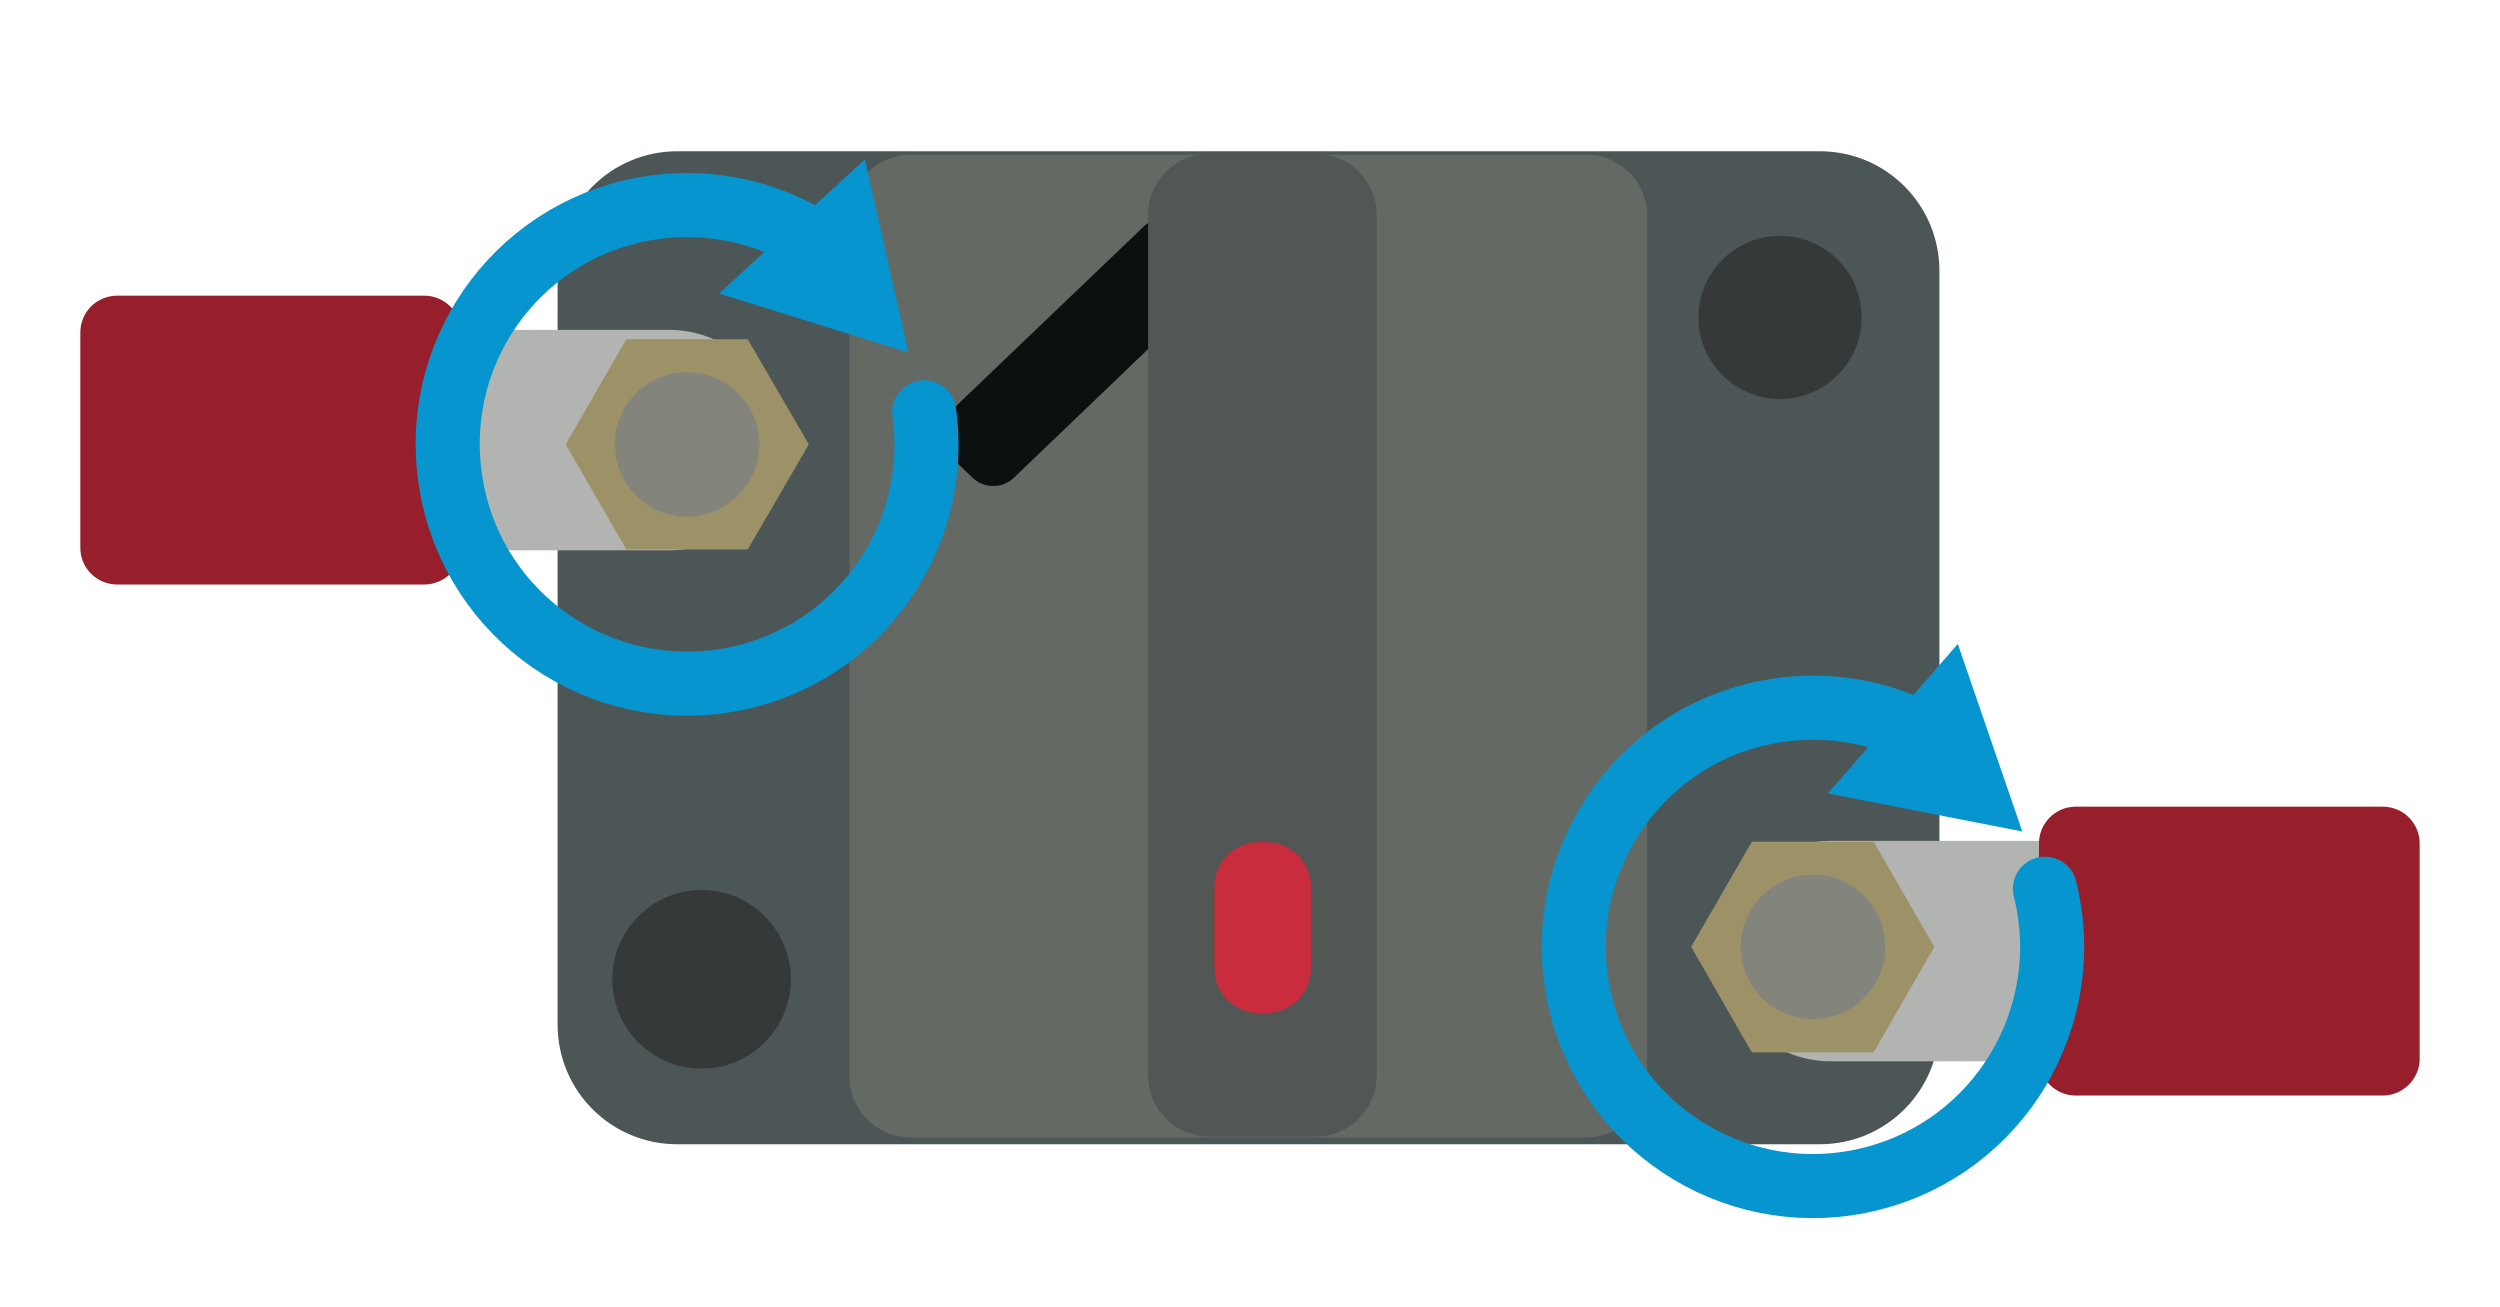 <?xml version="1.0" encoding="utf-8"?>
<!-- Generator: Adobe Illustrator 24.1.0, SVG Export Plug-In . SVG Version: 6.00 Build 0)  -->
<svg version="1.1" id="Layer_1" xmlns="http://www.w3.org/2000/svg" xmlns:xlink="http://www.w3.org/1999/xlink" x="0px" y="0px"
	 viewBox="0 0 585.1 306" style="enable-background:new 0 0 585.1 306;" xml:space="preserve">
<style type="text/css">
	.st0{fill:#4C5657;}
	.st1{fill:#B1B4B0;}
	.st2{fill:#646964;}
	.st3{fill:#525655;}
	.st4{fill:#C82C3D;}
	.st5{fill:#0C100E;}
	.st6{fill:#9C9167;}
	.st7{fill:#83857D;}
	.st8{fill:#961F2B;}
	.st9{fill:#35393A;}
	.st10{fill:none;stroke:#0695CF;stroke-width:15;stroke-linecap:round;stroke-miterlimit:10;}
	.st11{fill:#0695CF;}
</style>
<path class="st0" d="M158.5,35.4h267.4c15.5,0,28,12.5,28,28v176.4c0,15.5-12.5,28-28,28H158.5c-15.5,0-28-12.5-28-28V63.4
	C130.5,48,143,35.4,158.5,35.4z"/>
<path class="st1" d="M92.7,77.2h63.9c14.2,0,25.8,11.5,25.8,25.8v0c0,14.2-11.5,25.8-25.8,25.8H92.7c-14.2,0-25.8-11.5-25.8-25.8v0
	C67,88.7,78.5,77.2,92.7,77.2z"/>
<path class="st2" d="M213.1,36.2h158.1c7.9,0,14.3,6.4,14.3,14.3v201.4c0,7.9-6.4,14.3-14.3,14.3H213.1c-7.9,0-14.3-6.4-14.3-14.3
	V50.4C198.9,42.6,205.3,36.2,213.1,36.2z"/>
<path class="st3" d="M283,36h24.9c7.9,0,14.3,6.4,14.3,14.3v201.4c0,7.9-6.4,14.3-14.3,14.3H283c-7.9,0-14.3-6.4-14.3-14.3V50.2
	C268.7,42.4,275.1,36,283,36z"/>
<path class="st4" d="M294.6,197.1h1.8c5.7,0,10.4,4.7,10.4,10.4v19.2c0,5.7-4.7,10.4-10.4,10.4h-1.8c-5.7,0-10.4-4.7-10.4-10.4
	v-19.2C284.2,201.8,288.8,197.1,294.6,197.1z"/>
<path class="st5" d="M267.8,52.9l-46,44c-2.6,2.4-2.7,6.4-0.3,9c0.1,0.1,0.2,0.2,0.3,0.3l5.8,5.6c2.7,2.6,7,2.6,9.7,0l31.4-30.1
	V52.2C268.4,52.4,268.1,52.6,267.8,52.9z"/>
<polygon class="st6" points="175,79.4 146.6,79.4 132.4,104 146.6,128.6 175,128.6 189.3,104 "/>
<circle class="st7" cx="160.8" cy="104" r="16.9"/>
<path class="st8" d="M27.4,69.2h71.9c4.7,0,8.6,3.8,8.6,8.6v50.4c0,4.7-3.8,8.6-8.6,8.6H27.4c-4.7,0-8.6-3.8-8.6-8.6V77.8
	C18.8,73.1,22.6,69.2,27.4,69.2z"/>
<path class="st1" d="M492.4,248.4h-63.9c-14.2,0-25.8-11.5-25.8-25.8l0,0c0-14.2,11.5-25.8,25.8-25.8h63.9
	c14.2,0,25.8,11.5,25.8,25.8l0,0C518.1,236.9,506.6,248.4,492.4,248.4z"/>
<polygon class="st6" points="410,246.3 438.5,246.3 452.7,221.6 438.5,197 410,197 395.8,221.6 "/>
<circle class="st7" cx="424.3" cy="221.6" r="16.9"/>
<path class="st8" d="M557.7,256.4h-71.9c-4.7,0-8.6-3.8-8.6-8.6v-50.4c0-4.7,3.8-8.6,8.6-8.6h71.9c4.7,0,8.6,3.8,8.6,8.6v50.4
	C566.3,252.5,562.4,256.4,557.7,256.4z"/>
<circle class="st9" cx="416.6" cy="74.3" r="19.1"/>
<circle class="st9" cx="164.2" cy="229.2" r="20.9"/>
<path class="st10" d="M216.3,96.5c4.2,30.7-17.3,58.9-48,63s-58.9-17.3-63-48c-4.2-30.7,17.3-58.9,48-63c13.2-1.8,26.6,1.2,37.8,8.4
	"/>
<polygon class="st11" points="168.3,68.7 212.6,82.5 202.4,37.3 "/>
<path class="st10" d="M478.6,208c7.5,30-10.7,60.4-40.7,67.9c-30,7.5-60.4-10.7-67.9-40.7c-7.5-30,10.7-60.4,40.7-67.9
	c12.9-3.2,26.6-1.8,38.5,4.2"/>
<polygon class="st11" points="427.8,185.7 473.3,194.6 458.2,150.7 "/>
</svg>

